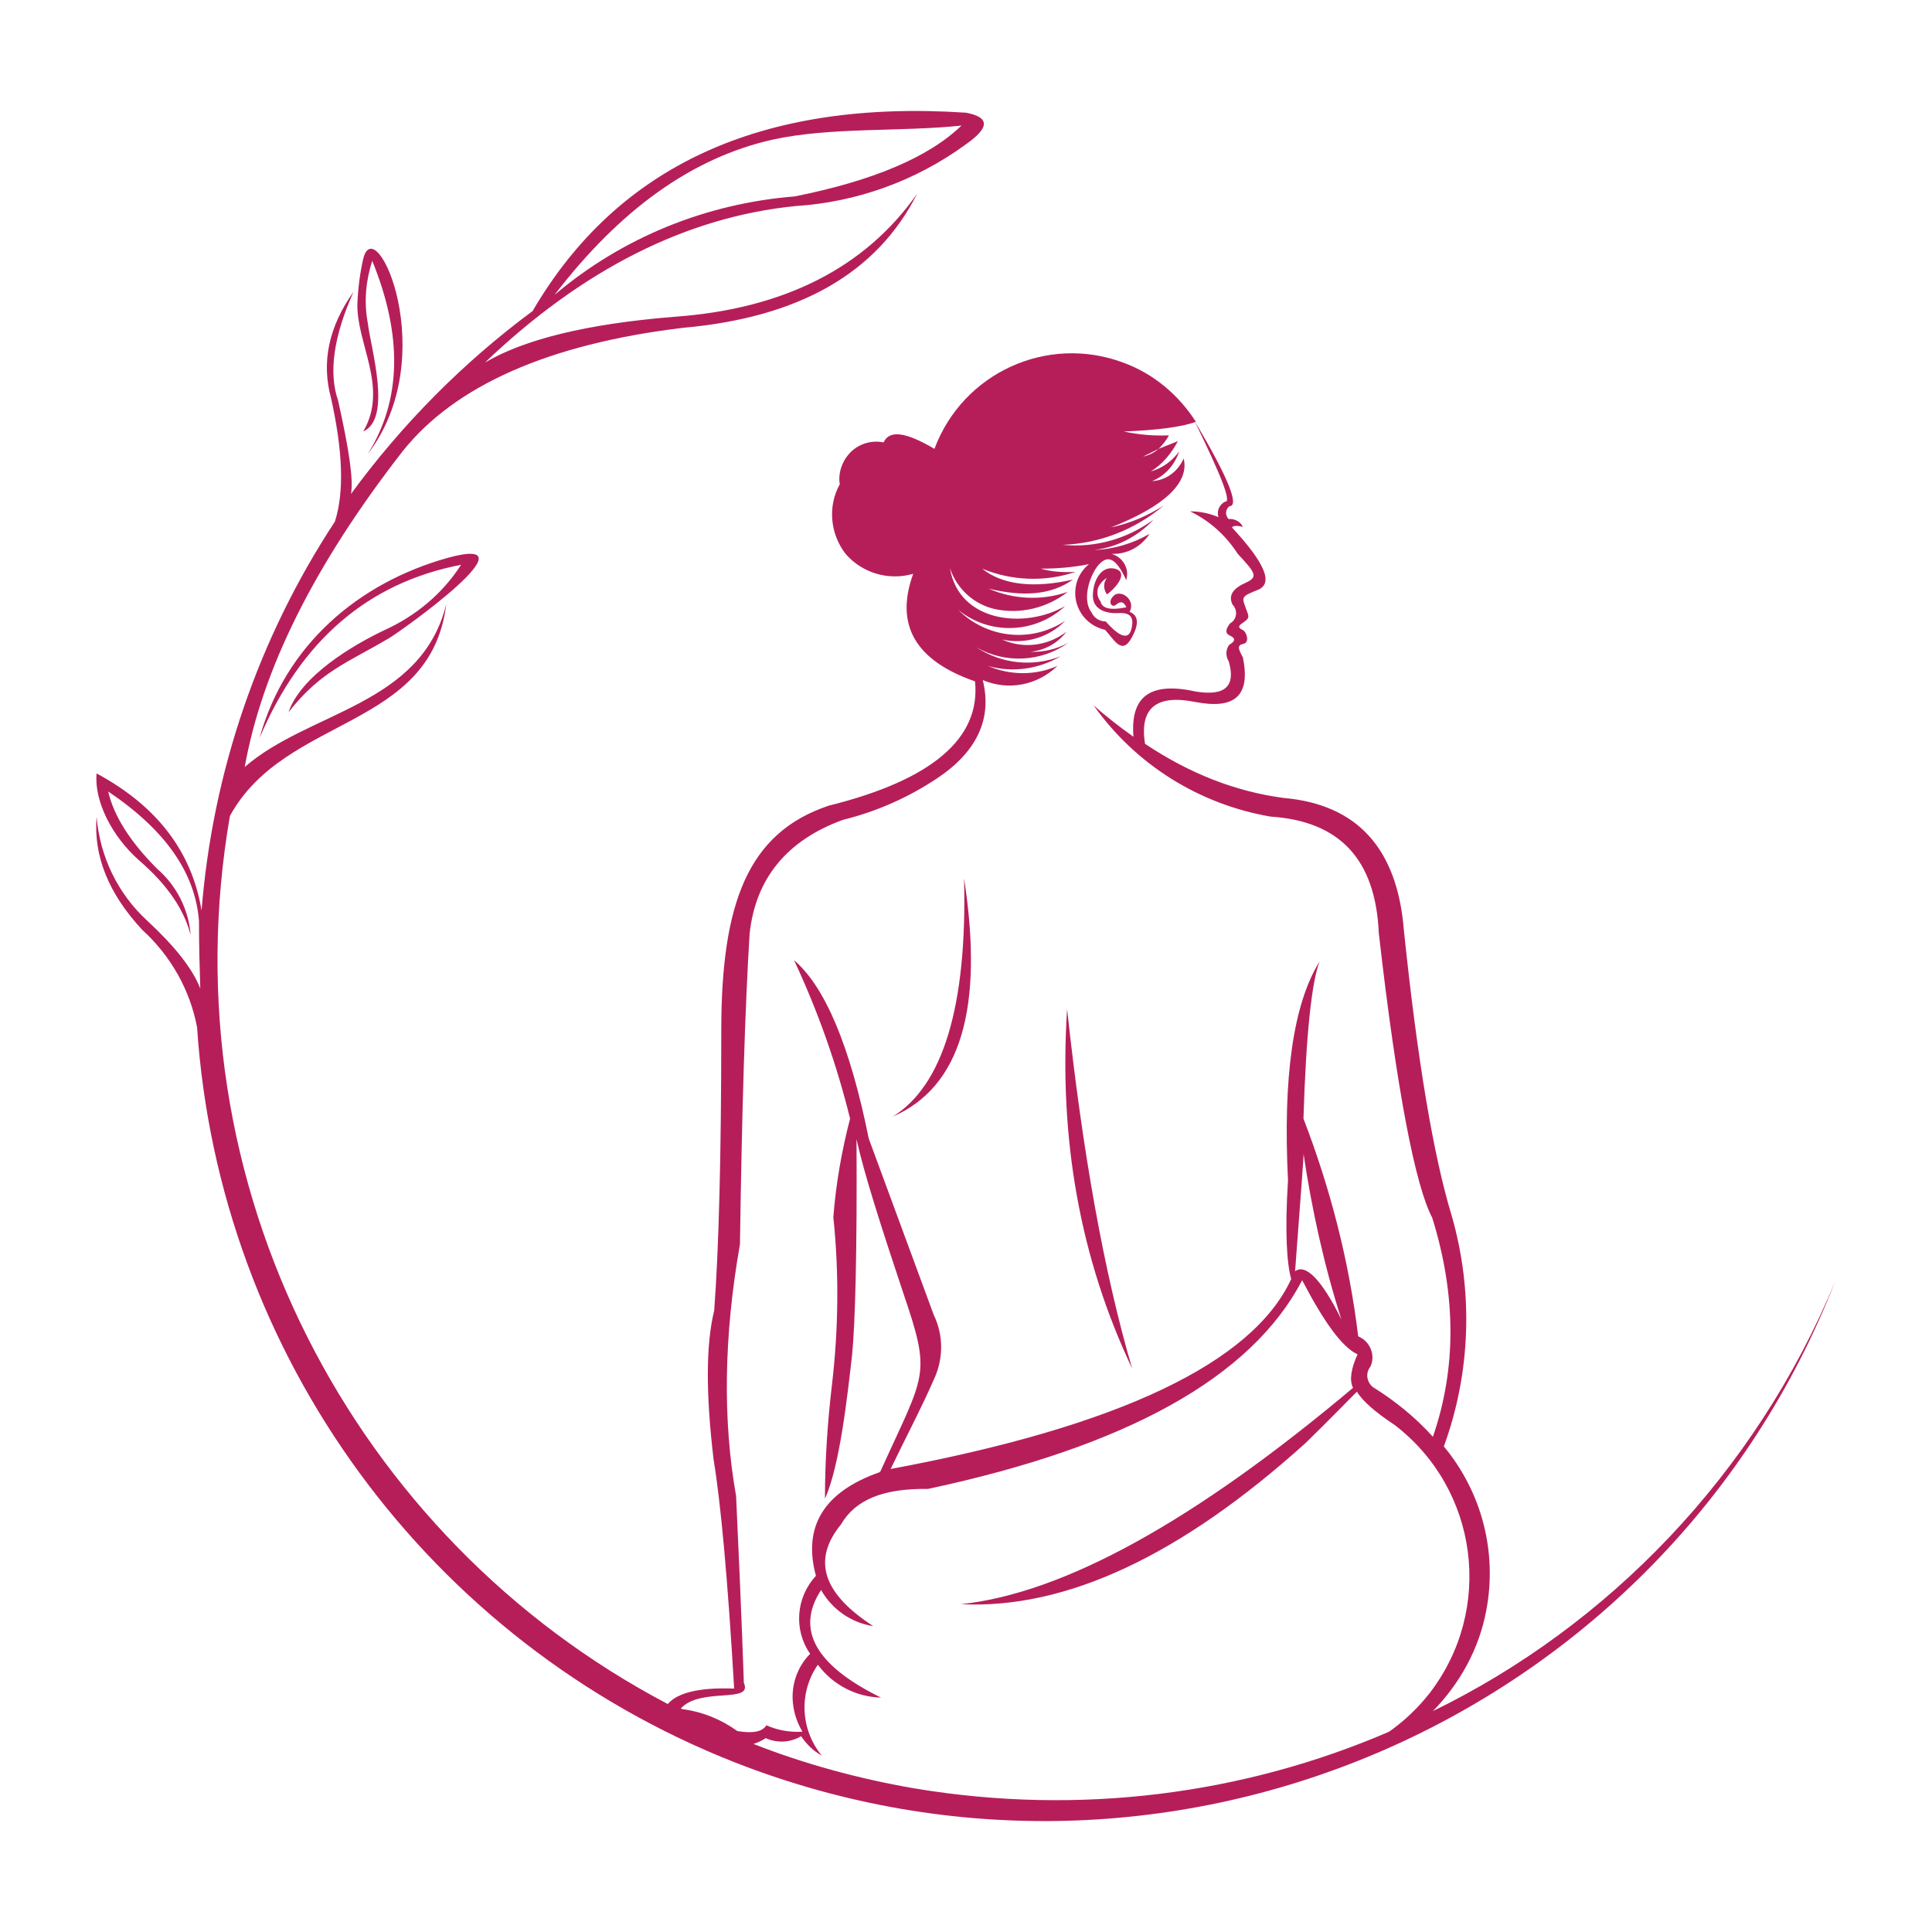 <?xml version="1.0" encoding="utf-8"?>
<!-- Generator: Adobe Illustrator 24.0.1, SVG Export Plug-In . SVG Version: 6.00 Build 0)  -->
<svg version="1.1" id="Layer_1" xmlns="http://www.w3.org/2000/svg" xmlns:xlink="http://www.w3.org/1999/xlink" x="0px" y="0px"
	 viewBox="0 0 300 300" style="enable-background:new 0 0 300 300;" xml:space="preserve">
<style type="text/css">
	.st0{fill-rule:evenodd;clip-rule:evenodd;fill:#B61E5A;}
</style>
<path class="st0" d="M149.7,136.4c3.1,20.1-0.5,32.4-11.1,37C146.4,168.6,150.2,156.3,149.7,136.4z M175.8,212.5
	c-4.4-15-7.7-33.6-10.1-55.8C164.4,176.8,167.7,195.4,175.8,212.5z M285,198.9c-26.5,67.8-103,101.3-170.8,74.8
	C66.6,255,34,210.5,30.6,159.5c-1.1-5.8-4.1-11.1-8.5-15.1c-5.2-5.6-7.6-11.4-7.1-17.6c0.5,6.2,3.3,12,7.9,16.2
	c4.2,3.9,7,7.4,8.2,10.5c-0.1-3.1-0.2-6.6-0.2-10.5c-0.6-7.5-5.2-14.1-14.1-20.1c0.9,3.9,3.5,7.9,7.6,12c3,2.6,4.9,6.3,5.2,10.3
	c-1-4-3.7-7.9-8-11.6c-4.2-3.7-7-9.2-6.6-13.5c9.3,5,14.8,12.1,16.3,21.3C33,119.9,40.1,99.1,52,81c1.5-4.7,1.2-11.1-0.6-19.2
	c-1.5-5.5-0.4-11,3.5-16.5c-3.1,6.9-3.9,12.6-2.4,16.9c1.7,7.6,2.4,12.3,2,14.5c7.9-10.8,17.4-20.4,28.2-28.4
	c13.2-22.6,35.6-32.9,67.3-30.8c3.7,0.7,3.7,2.3,0,4.9c-7.8,5.7-17,9-26.5,9.6c-16.9,1.7-33,9.8-48.2,24.3c6.1-3.6,15.8-6,29.3-7.1
	c17.2-1.2,29.8-7.7,37.8-19.1c-6.2,12.3-18.3,19.2-36.3,20.8c-20.9,2.5-35.5,9-43.6,19.2C48.8,87.7,40.7,104,38,119.1
	c10-8.7,27.4-9.5,31.3-25.3c-2.4,19.6-25,17.2-33.6,32.9c-9.9,57.3,19.2,112.3,68,137.9c2.1-2.5,7.6-2.5,10.3-2.4
	c-1-17.1-2.1-29-3.2-35.6c-1.2-10.2-1.2-17.8,0.1-23.1c0.7-9.3,1.1-23.8,1.1-43.5s4.1-30.7,16.7-34.9c16.1-4,23.6-10.5,22.7-19.3
	c-9.2-3.2-12.5-8.7-9.6-16.7c-3.8,1.1-7.9-0.1-10.5-3.1c-2.4-3.1-2.8-7.4-0.9-10.8c-0.3-1.8,0.4-3.7,1.7-5c1.3-1.3,3.3-1.9,5.1-1.5
	c0.9-2,3.5-1.6,7.9,1c4.4-11.8,17.5-17.8,29.3-13.4c4.7,1.7,8.6,5,11.3,9.2c-2.2,0.8-6,1.3-11.2,1.5c2.3,0.5,4.6,0.7,7,0.6
	c-0.4,0.8-1,1.5-1.6,2.1c-0.8,0.4-1.6,0.8-2.4,1.2c0.9-0.2,1.7-0.6,2.4-1.2c1-0.4,2-0.8,3-1.2c-1,1.9-2.4,3.6-4.2,4.7
	c1.8-0.5,3.3-1.6,4.4-3.1c-0.7,2.1-2.2,3.8-4.2,4.6c2.2-0.1,4-1.5,4.9-3.5c0.9,3.7-2.9,7.4-11.3,10.7c2.9-0.6,5.7-1.8,8.2-3.4
	c-4.4,3.7-9.9,5.9-15.7,6.1c5,0.5,10-0.9,14.1-3.9c-2.4,2.6-5.7,4.3-9.2,4.7c3-0.1,6-1,8.6-2.5c-1.3,2-3.5,3.2-5.9,3.1
	c1.7,0.5,2.8,2.2,2.3,4c0,0,0,0.1,0,0.1c-1.4-3-2.6-4-4-2.7c-1.4,1.2-3.1,5.5-1.4,7.7c0.4,0.9,1.3,1.4,2.2,1.4
	c2.2,2.5,3.6,2.9,4,1.1c0.4-1.7-0.1-2.5-2-2.4c-1.9,0.1-4-0.5-4-2.7s1.2-4.7,3.4-4.2c2.1,0.5,0.5,2.7-1.2,4c-0.6-0.8-0.6-1.8,0-2.6
	c-0.6,0.4-1.1,0.9-1.4,1.6c-0.2,0.7-0.1,1.5,0.4,2.1c0.2,1.1,1.6,1.4,4,0.9c-0.4-0.9-0.9-1-1.6-0.4c-0.7,0.6-1.5-0.6-0.1-1.6
	c0.7-0.3,1.5,0,2,0.6c0.5,0.6,0.6,1.4,0.2,2.1c1.5,0.6,1.5,2.1,0.1,4.4c-1.4,2.2-2.6-0.2-3.9-1.6c-3.2-0.7-5.2-3.8-4.5-7
	c0.3-1.3,1-2.4,2-3.2c-2.5,0.5-5,0.7-7.5,0.7c1.7,0.5,3.6,0.6,5.4,0.5c-4.7,1.6-9.9,1.4-14.5-0.5c3.1,2.5,7.9,3.1,14.1,1.7
	c-3.4,2.4-7.7,2.7-13.1,1.4c3.9,1.7,8.3,1.9,12.3,0.5c-3.2,2.5-7.3,3.5-11.2,2.7c-3.3-0.7-6-3.1-7.1-6.4c1.4,8.5,11.7,9.5,17.9,5.9
	c-4.6,4.3-11.7,4.6-16.6,0.6c4.4,4.4,11.3,5.2,16.6,1.7c-2.5,2.6-6.3,3.7-9.8,2.9c3.3,1.5,7.1,1,10-1.2c-1.4,1.8-3.4,2.9-5.6,3.1
	c2,0.1,4.1-0.4,5.9-1.4c-4.2,3-9.8,3.3-14.3,0.7c3.9,2.6,8.8,3.1,13.1,1.4c-3.4,2-7.5,2.6-11.3,1.5c3.5,1.5,7.4,1.5,10.8,0
	c-3.1,3-7.6,3.9-11.6,2.2c1.5,6-0.9,11.1-7,15.2c-4.5,3-9.4,5.2-14.7,6.5c-8.8,3.2-13.6,9.2-14.5,17.7c-0.7,11.2-1.2,27.3-1.5,48.2
	c-2.5,14.2-2.7,27.3-0.6,39.1c0.9,19.3,1.2,29,1.2,29c1.5,3.3-6.7,0.6-9.8,4c0.1,0,0.2,0.1,0.3,0.1c3.1,0.4,6,1.6,8.5,3.4
	c2.4,0.4,3.9,0.1,4.5-0.9c1.8,0.8,3.7,1.1,5.6,1c-0.7-1.2-1.2-2.5-1.4-3.9c-0.5-3,0.5-6.1,2.6-8.2c-2.6-3.7-2.2-8.8,0.9-12.1
	c-2.1-7.7,1.3-13.1,9.9-16.1c0-0.1,0-0.1,0.1-0.1c7-15.5,8-14.7,3.5-27.9c-3.5-10.5-6-18.3-7.2-23.7c0.1,17.4-0.2,28.7-0.7,33.6
	c-0.7,6.1-1.9,17.2-4.2,22.2c0-6,0.4-11.9,1.1-17.8c1-8.6,1.1-17.3,0.2-25.9c0.4-5.2,1.3-10.3,2.6-15.3c-2.1-8.5-5-16.7-8.7-24.6
	c4.8,4.1,8.7,13.3,11.6,27.7l10.1,27.4c1.5,3.1,1.5,6.7,0.1,9.8c-2,4.6-4.6,9.5-6.8,14.1c35.5-6.6,56.2-16.5,62.2-29.5
	c-0.7-2.4-1-7.5-0.5-15.3c-0.8-16,0.8-27.4,4.9-34c-1.2,3.1-2.1,11.2-2.5,24.4c4.2,10.9,7.1,22.2,8.5,33.8c0.1,0,0.1,0.1,0.2,0.1
	c1.7,0.8,2.5,2.9,1.7,4.6c-0.8,1-0.6,2.4,0.4,3.2c3.4,2.1,6.6,4.7,9.3,7.7c3.7-10.7,3.6-22.1-0.1-34c-2.6-4.9-5.5-19.6-8.3-44.2
	c-0.5-11.5-6.1-17.4-16.8-18.1c-11.1-1.9-21-8.1-27.5-17.3c2,1.8,4.1,3.4,6.2,4.9c-0.5-6.3,2.6-8.6,9.8-7c4.5,0.7,6.1-0.9,5-4.7
	c-0.5-0.8-0.5-1.9,0.1-2.6c0.9-0.5,1-1,0.1-1.4c-0.9-0.4-0.6-1.1,0-1.9c0.9-0.5,1.2-1.6,0.7-2.5c-0.1-0.2-0.2-0.3-0.3-0.4
	c-0.7-1.4,0-2.5,2-3.4c2-0.9,1.6-1.5-1.2-4.5c-1.8-2.8-4.3-5.1-7.4-6.6c1.5,0,3,0.3,4.4,0.9c-0.3-0.9,0.1-1.9,1-2.4
	c1.1,0.2-0.5-3.9-4.7-12.5c5.2,8.7,7,13.2,5.4,13.2c-0.6,0.5-0.7,1.3-0.2,1.9c0,0,0,0,0.1,0.1c0.9-0.1,1.8,0.4,2.2,1.2
	c-0.9-0.2-1.5-0.2-1.7,0.1c5.1,5.5,6.5,8.7,4,9.7c-2.5,1-2.5,1.1-1.9,2.7c0.6,1.6,0.7,1.6-0.4,2.4c-1.1,0.7-0.4,0.9,0.1,1.2
	c0.5,0.4,1,1.9-0.1,2.1c-1.1,0.2-0.5,1.1,0,2.1c1.2,5.9-1.2,8.1-7.4,6.9c-6-1.2-8.7,0.9-7.8,6.5c6.9,4.6,14,7.4,21.5,8.4
	c11.5,1,17.7,7.9,18.7,20.6c2.1,20.2,4.6,35,7.4,44.2c3.4,11.8,3,24.4-1.2,35.9c5.9,7.1,8.3,16.4,6.6,25.4c-1.1,6-4.1,11.4-8.3,15.7
	C249.6,252.5,272.5,229.1,285,198.9z M86.1,45.8c10.5-8.9,23.5-14.2,37.3-15.3c12-2.4,20.7-6,25.9-11c-9.5,1-20.4,0.2-29.4,2.2
	C107.5,24.5,96.3,32.5,86.1,45.8z M201.1,197.4c1.6-1.2,4.1,1.2,7.2,7.5c-2.7-8.4-4.6-17.1-5.9-25.8
	C202.5,179.1,202,185.2,201.1,197.4z M215.7,268.9c2.4-1.7,4.5-3.7,6.3-6c10-13,7.6-31.6-5.4-41.6c-3-2-5-3.7-5.9-5.2
	c-2,2-4.6,4.7-8,8c-19.3,17.4-37.1,25.8-53.5,25c16-1.7,36.3-12.9,60.9-33.6c-0.6-1.2-0.3-3,0.7-5.2c-2.4-1.1-5.2-5-8.6-11.5
	c-7.9,15.1-27.2,25.8-58.1,32.4c-7-0.1-11.3,1.7-13.5,5.5c-4.5,5.5-2.9,10.7,5,15.8c-3.4-0.5-6.4-2.6-8.1-5.6
	c-4,6.1-0.9,11.7,9.3,16.7c-3.9-0.1-7.5-2-9.8-5.1c-3,4.3-2.7,10.1,0.6,14.1c-1.3-0.7-2.4-1.8-3.2-3c-1.7,1-3.7,1.1-5.5,0.3
	c-0.6,0.4-1.3,0.7-1.9,0.9c7.9,3.1,16.3,5.4,25,6.9C167.7,282,193.2,278.6,215.7,268.9z M59.8,97.8c-5.1,2.4-13.1,7.2-15,12.8
	c5-6.4,9.2-7.7,15.6-11.5c1.9-1.1,23.2-16.3,9.2-12.5c-14,3.9-25.3,13.6-29.3,28c6.4-15.1,16.8-24.1,31.3-26.9
	C68.7,92.2,64.6,95.6,59.8,97.8z M56.4,67c4.5-2,1.2-12.8,0.7-16.9c-0.6-3.2-0.3-6.5,0.7-9.6c4.7,11.5,4.6,21.6-0.7,30
	c11.6-15.1,1.2-38.1-0.7-30.3c-0.5,2.2-0.8,4.5-0.9,6.9C55.3,53.3,60.4,60.2,56.4,67z"/>
</svg>
